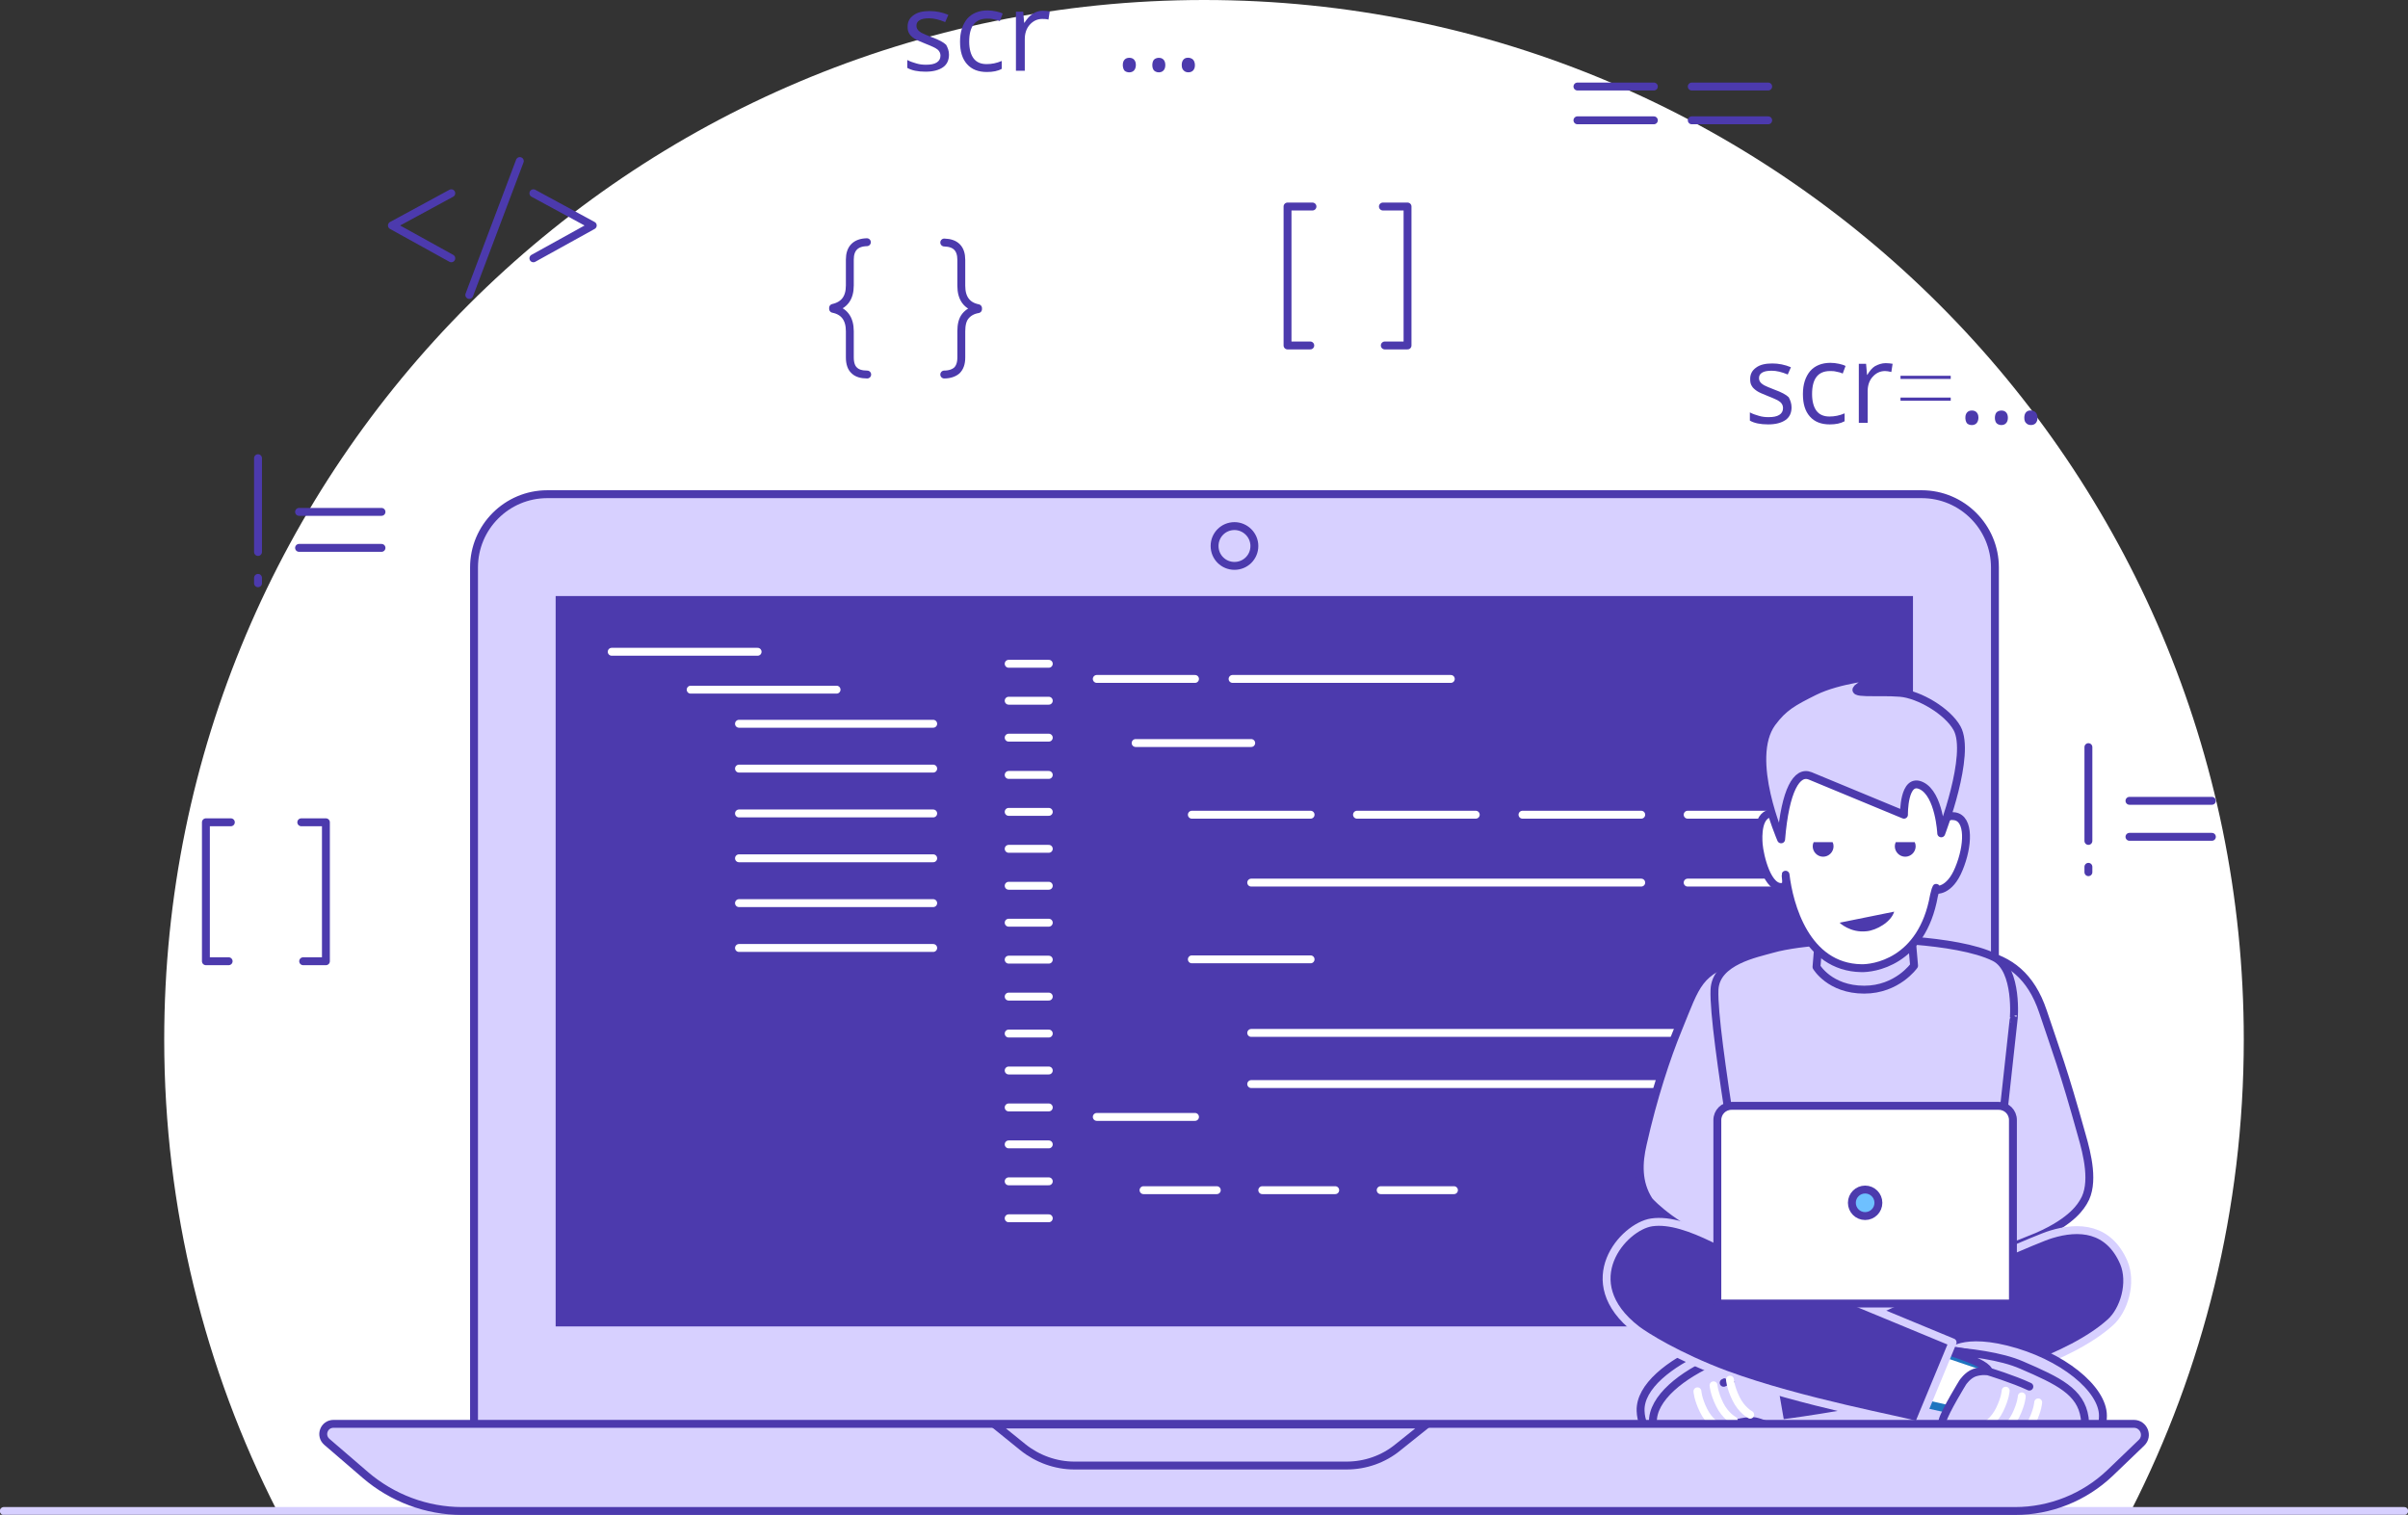 <?xml version="1.0" encoding="utf-8"?>
<!-- Generator: Adobe Illustrator 19.0.0, SVG Export Plug-In . SVG Version: 6.00 Build 0)  -->
<svg version="1.1" id="Layer_1" xmlns="http://www.w3.org/2000/svg" xmlns:xlink="http://www.w3.org/1999/xlink" x="0px" y="0px"
	 viewBox="0 0 762.5 479.7" style="enable-background:new 0 0 762.5 479.7;" xml:space="preserve">
<rect x="0" y="0" width="762.5" height="479.7" fill="#333333" stroke="none"/>
<style type="text/css">
	.st0{clip-path:url(#SVGID_2_);fill:#FFFFFF;}
	
		.st1{clip-path:url(#SVGID_2_);fill:none;stroke:#4C3AAD;stroke-width:2.5;stroke-linecap:round;stroke-linejoin:round;stroke-miterlimit:10;}
	.st2{fill:#4C3AAD;}
	
		.st3{clip-path:url(#SVGID_4_);fill:none;stroke:#D7D0FF;stroke-width:2.5;stroke-linecap:round;stroke-linejoin:round;stroke-miterlimit:10;}
	.st4{clip-path:url(#SVGID_4_);fill:#D7D0FF;}
	
		.st5{clip-path:url(#SVGID_4_);fill:none;stroke:#4C3AAD;stroke-width:2.5;stroke-linecap:round;stroke-linejoin:round;stroke-miterlimit:10;}
	.st6{clip-path:url(#SVGID_4_);fill:#4C3AAD;}
	
		.st7{clip-path:url(#SVGID_4_);fill:none;stroke:#FFFFFF;stroke-width:2.5;stroke-linecap:round;stroke-linejoin:round;stroke-miterlimit:10;}
	.st8{clip-path:url(#SVGID_4_);fill:#FFFFFF;}
	
		.st9{clip-path:url(#SVGID_4_);fill:none;stroke:#1F75BF;stroke-width:2.5;stroke-linecap:round;stroke-linejoin:round;stroke-miterlimit:10;}
	.st10{clip-path:url(#SVGID_4_);fill:#6EC0FF;}
	.st11{clip-path:url(#SVGID_4_);fill:none;stroke:#4C3AAD;stroke-miterlimit:10;}
</style>
<g>
	<defs>
		<rect id="SVGID_1_" width="762.5" height="479.7"/>
	</defs>
	<clipPath id="SVGID_2_">
		<use xlink:href="#SVGID_1_"  style="overflow:visible;"/>
	</clipPath>
	<path class="st0" d="M710.5,329.2C710.5,147.4,563.1,0,381.3,0C199.4,0,52,147.4,52,329.2c0,53.7,12.9,104.4,35.7,149.2h587.1
		C697.6,433.7,710.5,383,710.5,329.2"/>
	<path class="st1" d="M274.5,76.7c-3.6,0.1-5.4,2-5.4,5.5v8.2c0,4-1.8,6.3-5.3,7.1v0.3c3.5,0.7,5.3,3.1,5.3,7.1v8.3
		c0,1.9,0.5,3.3,1.4,4.1c0.9,0.9,2.3,1.3,4.1,1.3"/>
	<path class="st1" d="M299,118.6c1.7,0,3.1-0.5,4-1.3c0.9-0.9,1.4-2.2,1.4-4.1v-8.3c0-2.1,0.4-3.7,1.3-4.8c0.9-1.1,2.2-1.9,4-2.2
		v-0.3c-3.5-0.7-5.3-3.1-5.3-7.1v-8.2c0-3.6-1.8-5.4-5.4-5.5"/>
</g>
<path class="st2" d="M1.3,478.5h760H1.3z"/>
<g>
	<defs>
		<rect id="SVGID_3_" width="762.5" height="479.7"/>
	</defs>
	<clipPath id="SVGID_4_">
		<use xlink:href="#SVGID_3_"  style="overflow:visible;"/>
	</clipPath>
	<line class="st3" x1="1.2" y1="478.5" x2="761.3" y2="478.5"/>
	<path class="st4" d="M631.7,452.4H150.1V179.7c0-12.8,10.4-23.2,23.2-23.2h435.2c12.8,0,23.2,10.4,23.2,23.2V452.4z"/>
	<path class="st5" d="M631.7,452.4H150.1V179.7c0-12.8,10.4-23.2,23.2-23.2h435.2c12.8,0,23.2,10.4,23.2,23.2V452.4z"/>
	<rect x="174.7" y="187.5" class="st6" width="432.3" height="233.8"/>
	<rect x="174.7" y="187.5" class="st3" width="432.3" height="233.8"/>
	<path class="st4" d="M397.2,172.9c0,3.5-2.8,6.3-6.3,6.3c-3.5,0-6.3-2.8-6.3-6.3c0-3.5,2.8-6.3,6.3-6.3
		C394.3,166.6,397.2,169.4,397.2,172.9"/>
	<path class="st5" d="M397.2,172.9c0,3.5-2.8,6.3-6.3,6.3c-3.5,0-6.3-2.8-6.3-6.3c0-3.5,2.8-6.3,6.3-6.3
		C394.3,166.6,397.2,169.4,397.2,172.9z"/>
	<line class="st7" x1="319.4" y1="210.2" x2="332.1" y2="210.2"/>
	<line class="st7" x1="319.4" y1="221.9" x2="332.1" y2="221.9"/>
	<line class="st7" x1="319.4" y1="233.6" x2="332.1" y2="233.6"/>
	<line class="st7" x1="319.4" y1="245.4" x2="332.1" y2="245.4"/>
	<line class="st7" x1="319.4" y1="257.1" x2="332.1" y2="257.1"/>
	<line class="st7" x1="319.4" y1="268.8" x2="332.1" y2="268.8"/>
	<line class="st7" x1="319.4" y1="280.5" x2="332.1" y2="280.5"/>
	<line class="st7" x1="319.4" y1="292.2" x2="332.1" y2="292.2"/>
	<line class="st7" x1="319.4" y1="303.9" x2="332.1" y2="303.9"/>
	<line class="st7" x1="319.4" y1="315.6" x2="332.1" y2="315.6"/>
	<line class="st7" x1="319.4" y1="327.3" x2="332.1" y2="327.3"/>
	<line class="st7" x1="319.4" y1="339" x2="332.1" y2="339"/>
	<line class="st7" x1="319.4" y1="350.7" x2="332.1" y2="350.7"/>
	<line class="st7" x1="319.4" y1="362.4" x2="332.1" y2="362.4"/>
	<line class="st7" x1="319.4" y1="374.1" x2="332.1" y2="374.1"/>
	<line class="st7" x1="319.4" y1="385.8" x2="332.1" y2="385.8"/>
	<line class="st7" x1="347.3" y1="215" x2="378.4" y2="215"/>
	<line class="st7" x1="347.3" y1="353.7" x2="378.4" y2="353.7"/>
	<line class="st7" x1="362.1" y1="376.9" x2="385.3" y2="376.9"/>
	<line class="st7" x1="399.7" y1="376.9" x2="422.8" y2="376.9"/>
	<line class="st7" x1="437.2" y1="376.9" x2="460.4" y2="376.9"/>
	<line class="st7" x1="359.6" y1="235.3" x2="396.2" y2="235.3"/>
	<line class="st7" x1="377.4" y1="258" x2="415" y2="258"/>
	<line class="st7" x1="377.4" y1="303.8" x2="415" y2="303.8"/>
	<line class="st7" x1="429.7" y1="258" x2="467.3" y2="258"/>
	<line class="st7" x1="482.1" y1="258" x2="519.7" y2="258"/>
	<line class="st7" x1="534.4" y1="258" x2="572" y2="258"/>
	<line class="st7" x1="396.2" y1="279.5" x2="519.7" y2="279.5"/>
	<line class="st7" x1="396.2" y1="327.1" x2="591.3" y2="327.1"/>
	<line class="st7" x1="396.2" y1="343.3" x2="591.3" y2="343.3"/>
	<line class="st7" x1="534.4" y1="279.5" x2="572" y2="279.5"/>
	<line class="st7" x1="390.3" y1="215" x2="459.4" y2="215"/>
	<line class="st7" x1="193.7" y1="206.4" x2="239.9" y2="206.4"/>
	<line class="st7" x1="218.7" y1="218.4" x2="264.9" y2="218.4"/>
	<line class="st7" x1="234" y1="229.2" x2="295.5" y2="229.2"/>
	<line class="st7" x1="234" y1="243.4" x2="295.5" y2="243.4"/>
	<line class="st7" x1="234" y1="257.6" x2="295.5" y2="257.6"/>
	<line class="st7" x1="234" y1="271.8" x2="295.5" y2="271.8"/>
	<line class="st7" x1="234" y1="286" x2="295.5" y2="286"/>
	<line class="st7" x1="234" y1="300.2" x2="295.5" y2="300.2"/>
	<path class="st4" d="M573.7,403.9c2-2.4-16.3-21.1-14.3-24.1c2.6-3.9-16.1-5.5-14.1-15.2l18.1-64.3l-12.1,3
		c-13.7,4.4-14,8.1-19.9,22.5c-3.7,9-7.9,21.7-11.2,36.4c-1.4,6-1.7,12.2,1.9,17.9c0.7,1.1,9.9,10,21.4,13.4L573.7,403.9z"/>
	<path class="st5" d="M573.7,403.9c2-2.4-16.3-21.1-14.3-24.1c2.6-3.9-16.1-5.5-14.1-15.2l18.1-64.3l-12.1,3
		c-13.7,4.4-14,8.1-19.9,22.5c-3.7,9-7.9,21.7-11.2,36.4c-1.4,6-1.7,12.2,1.9,17.9c0.7,1.1,9.9,10,21.4,13.4L573.7,403.9z"/>
	<path class="st4" d="M606.3,407.2c-2-2.4,16.1-24.1,14.1-27.1c-2.6-3.9,17-13.3,15-23.1L621,303.2l6.5-1.1
		c8.8,1.9,15.6,6.9,19.4,18.2c4.2,12.6,6.5,18.3,12.3,39.2c1.7,5.9,4.1,15.3,0.6,21c-0.7,1.1-3.2,6.1-14.7,11.1L606.3,407.2z"/>
	<path class="st5" d="M606.3,407.2c-2-2.4,16.1-24.1,14.1-27.1c-2.6-3.9,17-13.3,15-23.1L621,303.2l6.5-1.1
		c8.8,1.9,15.6,6.9,19.4,18.2c4.2,12.6,6.5,18.3,12.3,39.2c1.7,5.9,4.1,15.3,0.6,21c-0.7,1.1-3.2,6.1-14.7,11.1L606.3,407.2z"/>
	<path class="st4" d="M631.6,303.2c-12.2-6.1-41.6-6-41.6-6s-19.8,0.7-28.8,3.3c-4.8,1.4-17.9,3.8-18.3,12.9
		c-0.6,13.9,10.9,75.3,12.5,94.9c0.2,2.9,1.4,6.9,4.4,6.9l62.6-0.3c3,0,5.5-2.2,5.7-5.1l9.5-86.8C637.7,323.1,639.1,307,631.6,303.2
		"/>
	<path class="st5" d="M631.6,303.2c-12.2-6.1-41.6-6-41.6-6s-19.8,0.7-28.8,3.3c-4.8,1.4-17.9,3.8-18.3,12.9
		c-0.6,13.9,10.9,75.3,12.5,94.9c0.2,2.9,1.4,6.9,4.4,6.9l62.6-0.3c3,0,5.5-2.2,5.7-5.1l9.5-86.8C637.7,323.1,639.1,307,631.6,303.2
		z"/>
	<path class="st4" d="M603.4,274.8l2.7,31c0,0-5.3,7.6-15.8,7.6c-10.9,0-15.1-7.2-15.1-7.2l2.6-31.5L603.4,274.8z"/>
	<path class="st5" d="M603.4,274.8l2.7,31c0,0-5.3,7.6-15.8,7.6c-10.9,0-15.1-7.2-15.1-7.2l2.6-31.5L603.4,274.8z"/>
	<path class="st8" d="M619,258.5c-2.6-0.4-2.7,0.8-3.6,2.1c0.2-3.6,0.3-6.1,0.3-6.1s0-24.6-26.3-24.2c-27.5,0.4-25.4,25.4-25.4,25.4
		l0.1,2.7c-0.6-0.9-1.6-0.9-2.7-0.9c-5,0-4.7,7.4-4.5,9.9c0.3,3.6,2.8,14.6,7.8,13.4c1.5-0.3,0.6-3.6,0.7-3.8
		c1.1,9.5,6.4,29.3,24,29.6c3.4,0.1,19.2-1.6,23-23c0.1-0.5,1-3.8,0.6-1.8c0,0,4.3,0.7,7.3-6.7C623.3,267.9,623.7,259.3,619,258.5"
		/>
	<path class="st5" d="M619,258.5c-2.6-0.4-2.7,0.8-3.6,2.1c0.2-3.6,0.3-6.1,0.3-6.1s0-24.6-26.3-24.2c-27.5,0.4-25.4,25.4-25.4,25.4
		l0.1,2.7c-0.6-0.9-1.6-0.9-2.7-0.9c-5,0-4.7,7.4-4.5,9.9c0.3,3.6,2.8,14.6,7.8,13.4c1.5-0.3,0.6-3.6,0.7-3.8
		c1.1,9.5,6.4,29.3,24,29.6c3.4,0.1,19.2-1.6,23-23c0.1-0.5,1-3.8,0.6-1.8c0,0,4.3,0.7,7.3-6.7C623.3,267.9,623.7,259.3,619,258.5z"
		/>
	<path class="st4" d="M564,265.8c0,0-11.2-25.5-2.9-36.9c3.7-5,6.7-6.6,13.5-10c7.7-3.8,19.8-4.9,19.8-4.9s-2.8,1.5-5.7,3.5
		c-3.8,2.6,5.7,1.3,13,1.9c6,0.5,15,5.8,18,11.2c4.6,8.3-5,33.3-5,33.3s-0.6-12.4-6.3-15.1c-5.7-2.7-5.5,9.2-5.5,9.2
		s-24.8-10.3-29.7-12.3C569,244,565.3,250.1,564,265.8"/>
	<path class="st5" d="M564,265.8c0,0-11.2-25.5-2.9-36.9c3.7-5,6.7-6.6,13.5-10c7.7-3.8,19.8-4.9,19.8-4.9s-2.8,1.5-5.7,3.5
		c-3.8,2.6,5.7,1.3,13,1.9c6,0.5,15,5.8,18,11.2c4.6,8.3-5,33.3-5,33.3s-0.6-12.4-6.3-15.1c-5.7-2.7-5.5,9.2-5.5,9.2
		s-24.8-10.3-29.7-12.3C569,244,565.3,250.1,564,265.8z"/>
	<path class="st4" d="M566.5,426c0,0-16.1-3.7-26.9,1c-10.8,4.7-20.4,12.1-20.1,19.8c0.2,6.1,4.7,11.7,12.2,9.3
		c11.7-3.7,21-7.1,24.2-7.3c3.2-0.2,7.6,3.4,8.3-0.2c0.7-3.7-1.5-11-1.5-11s-0.7-2.4-3.4-3.7C556.8,432.6,566.5,426,566.5,426"/>
	<path class="st5" d="M566.5,426c0,0-16.1-3.7-26.9,1c-10.8,4.7-20.4,12.1-20.1,19.8c0.2,6.1,4.7,11.7,12.2,9.3
		c11.7-3.7,21-7.1,24.2-7.3c3.2-0.2,7.6,3.4,8.3-0.2c0.7-3.7-1.5-11-1.5-11s-0.7-2.4-3.4-3.7C556.8,432.6,566.5,426,566.5,426z"/>
	<path class="st4" d="M565.8,448c0.7-3.7-0.7-11-0.7-11s-0.2-2.9-5.6-3.2c-2.4-0.1,4-5.6,6.3-7.3c-6.8,0.5-16.2,1.5-22.3,4.2
		c-10.8,4.6-20.4,12.1-20.1,19.8c0.1,1.9,0.6,3.2,1.5,4.8c1.9,2,3.8,2.2,7.7,1.1c11.8-3.6,23.5-8.4,26.6-8.7
		C562.4,447.5,565.1,451.7,565.8,448"/>
	<path class="st5" d="M565.8,448c0.7-3.7-0.7-11-0.7-11s-0.2-2.9-5.6-3.2c-2.4-0.1,4-5.6,6.3-7.3c-6.8,0.5-16.2,1.5-22.3,4.2
		c-10.8,4.6-20.4,12.1-20.1,19.8c0.1,1.9,0.6,3.2,1.5,4.8c1.9,2,3.8,2.2,7.7,1.1c11.8-3.6,23.5-8.4,26.6-8.7
		C562.4,447.5,565.1,451.7,565.8,448z"/>
	<path class="st4" d="M542.7,453c6.4-2.4,9.5-2.9,11.8-3c3.2-0.2,8.5,4,9.2,0.3c0.7-3.7-0.8-11.2-0.8-11.2s-0.2-4.6-5.6-4.8
		c0,0-5.6,0.6-11.5,3.6"/>
	<path class="st5" d="M542.7,453c6.4-2.4,9.5-2.9,11.8-3c3.2-0.2,8.5,4,9.2,0.3c0.7-3.7-0.8-11.2-0.8-11.2s-0.2-4.6-5.6-4.8
		c0,0-5.6,0.6-11.5,3.6"/>
	<path class="st6" d="M668.2,418.8c-24.9,22.4-104.4,32-104.4,32l-3.5-20.2c0,0,80.4-37.1,89.2-39.7c8.8-2.7,18.2-2.1,23,8.9
		C675.2,406.2,672.6,414.9,668.2,418.8"/>
	<path class="st3" d="M668.2,418.8c-24.9,22.4-104.4,32-104.4,32l-3.5-20.2c0,0,80.4-37.1,89.2-39.7c8.8-2.7,18.2-2.1,23,8.9
		C675.2,406.2,672.6,414.9,668.2,418.8z"/>
	<polygon class="st8" points="606.2,443.8 633,449.8 629.8,433.3 607.3,425.7 	"/>
	<polygon class="st9" points="606.2,443.8 633,449.8 629.8,433.3 607.3,425.7 	"/>
	<path class="st4" d="M615.2,427.1c0,0,4.1-6.3,20.7-2.2c17.3,4.3,30,15,30,23.4c0,9-7.8,14.1-15.9,11.5c-12.7-4-21.9-9.1-25.3-9.4
		c-3.4-0.3-4-2.2-5.3-2.1c-4,0.2,1.7-5.8,1.7-5.8s9.1-9.5,12-10.8C636,430.4,615.2,427.1,615.2,427.1"/>
	<path class="st5" d="M615.2,427.1c0,0,4.1-6.3,20.7-2.2c17.3,4.3,30,15,30,23.4c0,9-7.8,14.1-15.9,11.5c-12.7-4-21.9-9.1-25.3-9.4
		c-3.4-0.3-4-2.2-5.3-2.1c-4,0.2,1.7-5.8,1.7-5.8s9.1-9.5,12-10.8C636,430.4,615.2,427.1,615.2,427.1z"/>
	<path class="st4" d="M622.3,444.7c2.6-1.8,3.6-6.9,3.6-6.9s0.8,0,3.5-2.7c2.8-2.8-13.5-7.5-13.3-7.4c7.4,0.5,17.5,1.7,24.1,4.6
		c11.6,5,18.7,8.4,19.9,16.6c0.5,3.1-1.5,5.9-2.7,7.6c-2.6,3.2-6.4,3.5-10.6,2.2c-12.7-3.9-25-9.7-28.4-10
		C614.9,448.5,620,446.4,622.3,444.7"/>
	<path class="st5" d="M622.3,444.7c2.6-1.8,3.6-6.9,3.6-6.9s0.8,0,3.5-2.7c2.8-2.8-13.5-7.5-13.3-7.4c7.4,0.5,17.5,1.7,24.1,4.6
		c11.6,5,18.7,8.4,19.9,16.6c0.5,3.1-1.5,5.9-2.7,7.6c-2.6,3.2-6.4,3.5-10.6,2.2c-12.7-3.9-25-9.7-28.4-10
		C614.9,448.5,620,446.4,622.3,444.7z"/>
	<path class="st4" d="M642.6,439.1c-5.1-2.4-13-4.8-13-4.8c-0.1,0-2-0.4-4.4,0.4c-2.2,0.8-3.7,3.1-3.7,3.1s-5.6,9.1-6.4,12.1
		c-0.2,0.9,0.3,2.3,2.5,2.3c2,0.2,3.6-1,4.9-0.9c2.8,0.2,7.5,1.9,16.2,4.7"/>
	<path class="st5" d="M642.6,439.1c-5.1-2.4-13-4.8-13-4.8c-0.1,0-2-0.4-4.4,0.4c-2.2,0.8-3.7,3.1-3.7,3.1s-5.6,9.1-6.4,12.1
		c-0.2,0.9,0.3,2.3,2.5,2.3c2,0.2,3.6-1,4.9-0.9c2.8,0.2,7.5,1.9,16.2,4.7"/>
	<path class="st6" d="M518.2,421c2.6,2,13,8.6,28.3,14.3c23.9,8.8,56.4,14.6,60.9,16.1l10.9-26.3c0,0-35.4-14.7-56.5-23.3
		c-10.9-4.4-27.3-16.4-38.8-14.7C514.1,388.4,498.6,405.8,518.2,421"/>
	<path class="st3" d="M518.2,421c2.6,2,13,8.6,28.3,14.3c23.9,8.8,56.4,14.6,60.9,16.1l10.9-26.3c0,0-35.4-14.7-56.5-23.3
		c-10.9-4.4-27.3-16.4-38.8-14.7C514.1,388.4,498.6,405.8,518.2,421z"/>
	<path class="st8" d="M637.4,412.8h-93.6v-58.1c0-2.5,2-4.5,4.5-4.5h84.6c2.5,0,4.5,2,4.5,4.5V412.8z"/>
	<path class="st5" d="M637.4,412.8h-93.6v-58.1c0-2.5,2-4.5,4.5-4.5h84.6c2.5,0,4.5,2,4.5,4.5V412.8z"/>
	<path class="st10" d="M594.8,380.9c0,2.3-1.9,4.2-4.2,4.2c-2.3,0-4.2-1.9-4.2-4.2c0-2.3,1.9-4.2,4.2-4.2
		C592.9,376.7,594.8,378.6,594.8,380.9"/>
	<circle class="st5" cx="590.6" cy="380.9" r="4.2"/>
	<path class="st7" d="M628.7,451.5c0,0,2.7-1.4,4.5-5.1c1.8-3.7,1.9-6,1.9-6"/>
	<path class="st7" d="M633.8,453.3c0,0,2.7-1.4,4.5-5.1c1.8-3.7,1.9-6,1.9-6"/>
	<path class="st7" d="M639,455.2c0,0,2.7-1.4,4.5-5.1c1.8-3.7,1.9-6,1.9-6"/>
	<path class="st7" d="M554.2,448c0,0-2.7-1.4-4.5-5.1c-1.8-3.7-1.9-6-1.9-6"/>
	<path class="st7" d="M549,449.8c0,0-2.7-1.4-4.5-5.1c-1.8-3.7-1.9-6-1.9-6"/>
	<path class="st7" d="M543.9,451.7c0,0-2.7-1.4-4.5-5.1c-1.8-3.7-1.9-6-1.9-6"/>
	<path class="st4" d="M668.1,466.5c-8.1,7.7-18.9,12-30,12H146.3c-11.2,0-22.1-4.1-30.6-11.4l-12.2-10.5c-2.3-2-0.9-5.7,2.1-5.7
		h570.1c3.1,0,4.7,3.8,2.4,6L668.1,466.5z"/>
	<path class="st5" d="M668.1,466.5c-8.1,7.7-18.9,12-30,12H146.3c-11.2,0-22.1-4.1-30.6-11.4l-12.2-10.5c-2.3-2-0.9-5.7,2.1-5.7
		h570.1c3.1,0,4.7,3.8,2.4,6L668.1,466.5z"/>
	<path class="st4" d="M315,451.1l8.9,7.2c4.6,3.7,10.4,5.8,16.3,5.8h86.2c5.9,0,11.7-2,16.3-5.8l9-7.2H315z"/>
	<path class="st5" d="M315,451.1l8.9,7.2c4.6,3.7,10.4,5.8,16.3,5.8h86.2c5.9,0,11.7-2,16.3-5.8l9-7.2H315z"/>
	<polyline class="st5" points="415.6,65.4 407.7,65.4 407.7,109.4 414.9,109.4 	"/>
	<polyline class="st5" points="438.5,109.4 445.7,109.4 445.7,65.4 437.9,65.4 	"/>
	<polyline class="st5" points="73.1,260.4 65.2,260.4 65.2,304.4 72.4,304.4 	"/>
	<polyline class="st5" points="96,304.4 103.2,304.4 103.2,260.4 95.4,260.4 	"/>
	<path class="st5" d="M523.7,27.4h-24.2 M523.7,38.1h-24.2"/>
	<path class="st5" d="M559.9,27.4h-24.2 M559.9,38.1h-24.2"/>
	<polyline class="st5" points="142.9,81.8 124.1,71.4 142.9,61.2 	"/>
	<polyline class="st5" points="168.9,61.2 187.7,71.4 168.9,81.8 	"/>
	<line class="st5" x1="164.6" y1="51" x2="148.6" y2="93.4"/>
	<path class="st6" d="M300.5,17.3c0,1.7-0.6,3.1-1.9,4c-1.3,0.9-3.1,1.4-5.5,1.4c-2.5,0-4.4-0.4-5.8-1.2V19c0.9,0.5,1.9,0.8,2.9,1.1
		c1,0.3,2,0.4,3,0.4c1.5,0,2.6-0.2,3.4-0.7c0.8-0.5,1.2-1.2,1.2-2.2c0-0.7-0.3-1.4-0.9-1.9c-0.6-0.5-1.9-1.1-3.7-1.8
		c-1.7-0.7-3-1.2-3.7-1.7c-0.7-0.5-1.3-1-1.6-1.6c-0.4-0.6-0.5-1.3-0.5-2.2c0-1.5,0.6-2.7,1.9-3.6c1.2-0.9,2.9-1.3,5.1-1.3
		c2,0,4,0.4,5.9,1.2l-1,2.3c-1.9-0.8-3.6-1.2-5.1-1.2c-1.3,0-2.4,0.2-3,0.6c-0.7,0.4-1,1-1,1.7c0,0.5,0.1,0.9,0.4,1.3
		c0.3,0.4,0.7,0.7,1.2,1c0.6,0.3,1.7,0.8,3.3,1.4c2.2,0.8,3.7,1.6,4.5,2.4C300.1,15.1,300.5,16.1,300.5,17.3"/>
	<path class="st6" d="M312.5,22.8c-2.7,0-4.8-0.8-6.3-2.5c-1.5-1.7-2.2-4-2.2-7.1c0-3.1,0.8-5.5,2.3-7.3c1.5-1.7,3.7-2.6,6.4-2.6
		c0.9,0,1.8,0.1,2.7,0.3c0.9,0.2,1.6,0.4,2.1,0.7l-0.9,2.4c-0.6-0.3-1.3-0.5-2-0.6c-0.7-0.2-1.4-0.2-2-0.2c-3.8,0-5.7,2.4-5.7,7.3
		c0,2.3,0.5,4.1,1.4,5.3c0.9,1.2,2.3,1.8,4.1,1.8c1.6,0,3.2-0.3,4.8-1v2.5C316,22.5,314.4,22.8,312.5,22.8"/>
	<path class="st6" d="M330.2,3.4c0.8,0,1.6,0.1,2.2,0.2l-0.4,2.6C331.3,6,330.6,6,330,6c-1.5,0-2.8,0.6-3.9,1.8
		c-1.1,1.2-1.6,2.8-1.6,4.6v10h-2.8V3.7h2.3l0.3,3.5h0.1C325.2,6,326,5,327,4.4C328,3.7,329.1,3.4,330.2,3.4"/>
	<path class="st6" d="M350.9,7.8H335 M350.9,14.8H335"/>
	<path class="st6" d="M357.6,18.3c2.5,0,2.4,3.1,1.5,4c-0.7,0.8-2.2,0.8-3,0.1C355.3,21.6,355,18.3,357.6,18.3"/>
	<path class="st6" d="M365.4,18.9c0.8-0.9,3.6-1.1,3.6,1.7c0,2.6-2.5,2.7-3.5,1.8C364.7,21.7,364.7,19.7,365.4,18.9"/>
	<path class="st6" d="M374.2,20.6c0-2.9,2.8-2.6,3.6-1.7c0.9,0.9,1,4-1.5,4c-0.6,0-1.1-0.2-1.4-0.5C374.4,22,374.2,21.4,374.2,20.6"
		/>
	<path class="st6" d="M567.3,129c0,1.7-0.6,3.1-1.9,4c-1.3,0.9-3.1,1.4-5.5,1.4c-2.5,0-4.4-0.4-5.8-1.2v-2.6
		c0.9,0.5,1.9,0.8,2.9,1.1c1,0.3,2,0.4,3,0.4c1.5,0,2.6-0.2,3.4-0.7c0.8-0.5,1.2-1.2,1.2-2.2c0-0.7-0.3-1.4-0.9-1.9
		c-0.6-0.5-1.9-1.1-3.7-1.8c-1.7-0.7-3-1.2-3.7-1.7c-0.7-0.5-1.3-1-1.6-1.6c-0.4-0.6-0.5-1.3-0.5-2.2c0-1.5,0.6-2.7,1.9-3.6
		c1.2-0.9,2.9-1.3,5.1-1.3c2,0,4,0.4,5.9,1.2l-1,2.3c-1.9-0.8-3.6-1.2-5.1-1.2c-1.3,0-2.4,0.2-3,0.6c-0.7,0.4-1,1-1,1.7
		c0,0.5,0.1,0.9,0.4,1.3c0.3,0.4,0.7,0.7,1.2,1c0.6,0.3,1.7,0.8,3.3,1.4c2.2,0.8,3.7,1.6,4.5,2.4C566.9,126.7,567.3,127.8,567.3,129
		"/>
	<path class="st6" d="M579.4,134.4c-2.7,0-4.8-0.8-6.3-2.5c-1.5-1.7-2.2-4-2.2-7.1c0-3.1,0.8-5.5,2.3-7.3c1.5-1.7,3.7-2.6,6.4-2.6
		c0.9,0,1.8,0.1,2.7,0.3c0.9,0.2,1.6,0.4,2.1,0.7l-0.9,2.4c-0.6-0.3-1.3-0.5-2-0.6c-0.7-0.2-1.4-0.2-2-0.2c-3.8,0-5.7,2.4-5.7,7.3
		c0,2.3,0.5,4.1,1.4,5.3c0.9,1.2,2.3,1.8,4.1,1.8c1.6,0,3.2-0.3,4.8-1v2.5C582.8,134.1,581.3,134.4,579.4,134.4"/>
	<path class="st6" d="M597.1,115c0.8,0,1.6,0.1,2.2,0.2l-0.4,2.6c-0.8-0.2-1.5-0.3-2-0.3c-1.5,0-2.8,0.6-3.9,1.8
		c-1.1,1.2-1.6,2.8-1.6,4.6v10h-2.8v-18.7h2.3l0.3,3.5h0.1c0.7-1.2,1.5-2.2,2.5-2.8C594.8,115.4,595.9,115,597.1,115"/>
	<path class="st11" d="M617.7,119.5h-15.9 M617.7,126.4h-15.9"/>
	<path class="st6" d="M624.4,130c2.5,0,2.4,3.1,1.5,4c-0.7,0.8-2.2,0.8-3,0.1C622.1,133.3,621.8,130,624.4,130"/>
	<path class="st6" d="M632.2,130.6c0.8-0.9,3.6-1.1,3.6,1.7c0,2.6-2.5,2.7-3.5,1.8C631.5,133.4,631.5,131.4,632.2,130.6"/>
	<path class="st6" d="M641,132.3c0-2.9,2.8-2.6,3.6-1.7c0.9,0.9,1,4-1.5,4c-0.6,0-1.1-0.2-1.4-0.5C641.2,133.7,641,133.1,641,132.3"
		/>
	<path class="st6" d="M582.5,292.2c0,0,3.4,3.3,8.6,2.7c3.1-0.3,7.7-2.9,8.7-6.2"/>
	<path class="st6" d="M600.3,266.7c-0.2,0.4-0.3,0.8-0.3,1.3c0,1.8,1.5,3.3,3.3,3.3c1.8,0,3.3-1.5,3.3-3.3c0-0.5-0.1-0.9-0.3-1.3
		H600.3z"/>
	<path class="st6" d="M574.3,266.7c-0.2,0.4-0.3,0.8-0.3,1.3c0,1.8,1.5,3.3,3.3,3.3c1.8,0,3.3-1.5,3.3-3.3c0-0.5-0.1-0.9-0.3-1.3
		H574.3z"/>
	<path class="st5" d="M120.8,162.1H94.7 M120.8,173.5H94.7"/>
	<line class="st5" x1="81.7" y1="145.1" x2="81.7" y2="174.8"/>
	<line class="st5" x1="81.7" y1="183" x2="81.7" y2="184.7"/>
	<path class="st5" d="M700.4,253.6h-26.1 M700.4,265h-26.1"/>
	<line class="st5" x1="661.3" y1="236.6" x2="661.3" y2="266.3"/>
	<line class="st5" x1="661.3" y1="274.5" x2="661.3" y2="276.2"/>
</g>
</svg>

